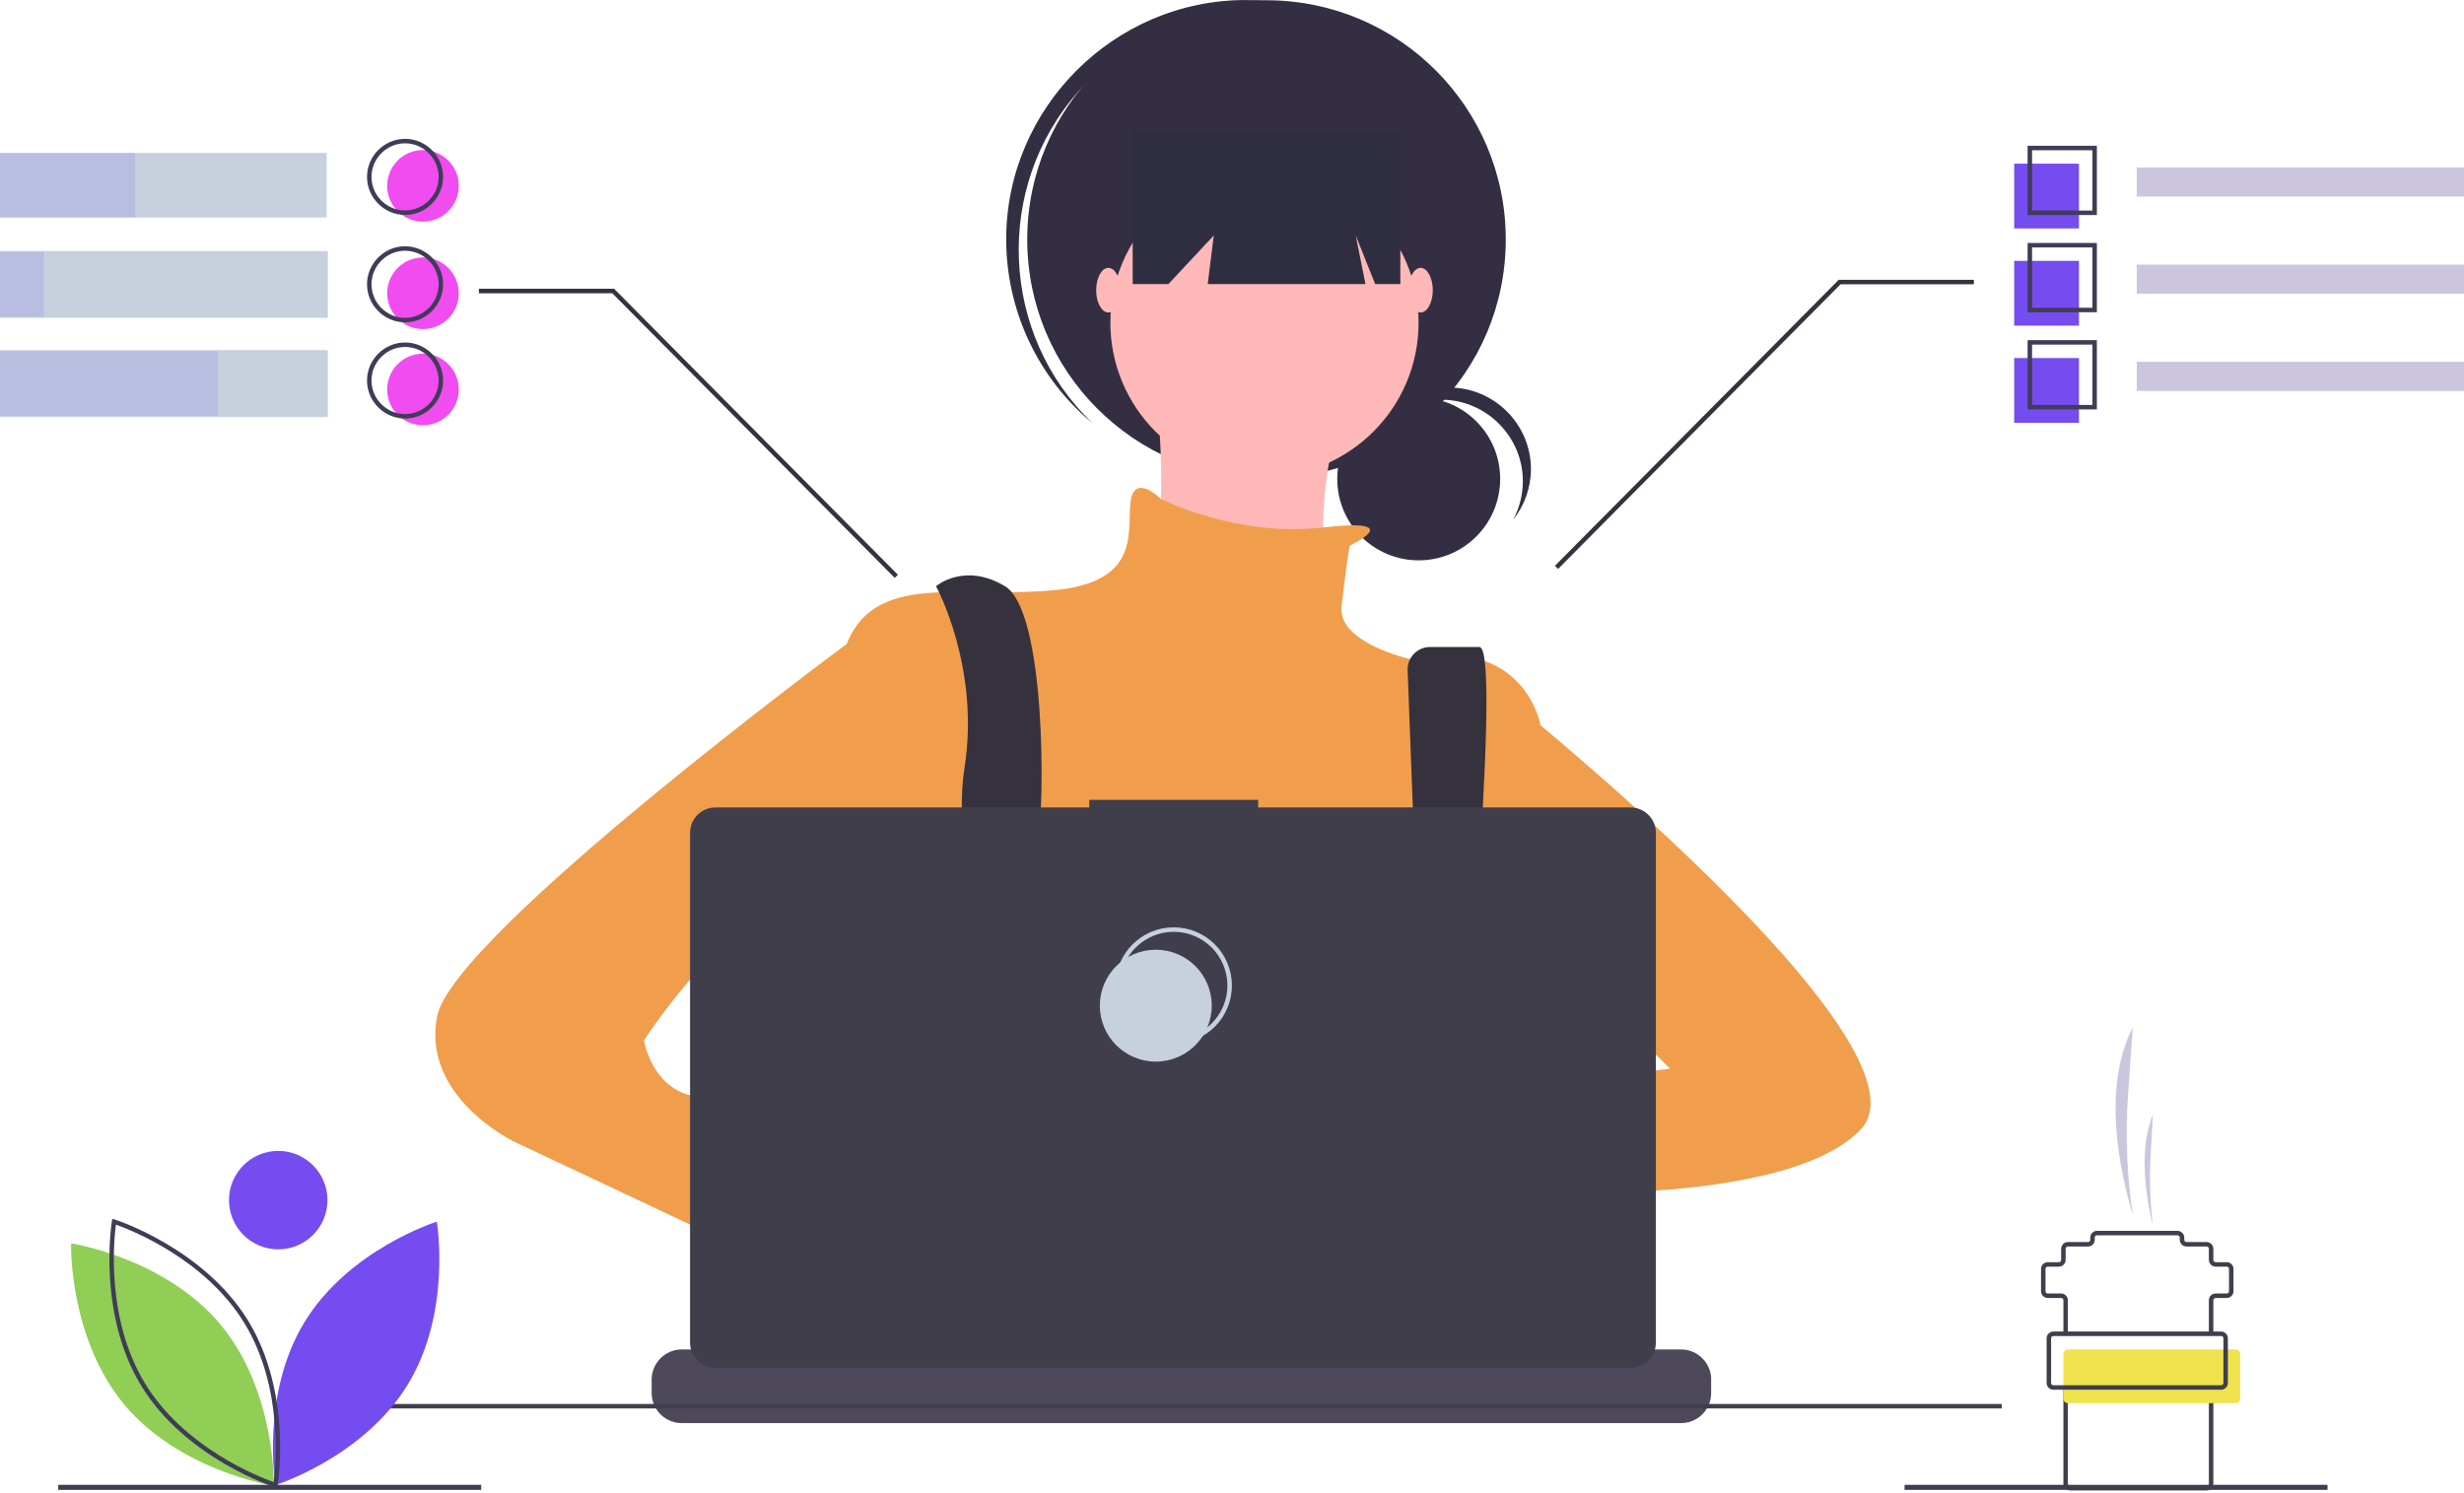 <?xml version="1.0" encoding="UTF-8" standalone="no"?><!DOCTYPE svg PUBLIC "-//W3C//DTD SVG 1.1//EN" "http://www.w3.org/Graphics/SVG/1.1/DTD/svg11.dtd"><svg width="100%" height="100%" viewBox="0 0 1101 667" version="1.1" xmlns="http://www.w3.org/2000/svg" xmlns:xlink="http://www.w3.org/1999/xlink" xml:space="preserve" xmlns:serif="http://www.serif.com/" style="fill-rule:evenodd;clip-rule:evenodd;stroke-miterlimit:10;"><circle cx="633.929" cy="214.02" r="36.396" style="fill:#332e41;"/><path d="M644.069,178.626c19.967,0.003 36.396,16.434 36.396,36.401c0,6.028 -1.497,11.962 -4.356,17.268c5.154,-6.448 7.963,-14.463 7.963,-22.718c0,-19.961 -16.426,-36.387 -36.387,-36.387c-13.362,0 -25.691,7.36 -32.031,19.123c6.888,-8.647 17.361,-13.692 28.415,-13.687Z" style="fill:#332e41;fill-rule:nonzero;"/><circle cx="565.919" cy="107.031" r="106.913" style="fill:#332e41;"/><path d="M482.01,40.696c38.059,-42.802 104.102,-47.798 148.167,-11.21c-0.874,-0.831 -1.739,-1.668 -2.648,-2.476c-19.563,-17.383 -44.844,-26.993 -71.014,-26.993c-58.651,0 -106.913,48.263 -106.913,106.913c0,30.512 13.062,59.61 35.861,79.887c0.909,0.808 1.842,1.569 2.77,2.34c-41.499,-39.476 -44.273,-105.65 -6.223,-148.461Z" style="fill:#332e41;fill-rule:nonzero;"/><circle cx="565.013" cy="144.178" r="68.859" style="fill:#ffb8b8;"/><path d="M516.087,165.923c0,0 9.06,83.355 -5.437,92.416c-14.496,9.06 83.356,21.745 83.356,21.745c0,0 -14.497,-90.604 21.745,-114.161l-99.664,0Z" style="fill:#ffb8b8;fill-rule:nonzero;"/><path d="M603.066,243.842c0,0 26.983,-12.6 -11.878,-8.112c-38.86,4.488 -72.387,-12.727 -72.387,-12.727c0,0 -11.775,-11.778 -13.587,0.906c-1.812,12.685 5.436,36.242 -34.429,39.866c-39.866,3.624 -76.107,-7.248 -90.604,19.933c-14.497,27.181 -7.248,144.966 -7.248,144.966c0,0 27.181,97.852 48.926,112.349c21.745,14.496 212.013,-5.436 212.013,-5.436l54.362,-97.853l0,-114.16c0,0 -7.248,-39.866 -57.987,-28.994c0,0 -32.617,-7.248 -30.805,-23.557c1.812,-16.308 3.624,-27.181 3.624,-27.181Z" style="fill:#f09e4c;fill-rule:nonzero;"/><path d="M429.05,610.271c1.12,-4.88 1.87,-7.64 1.87,-7.64l-0.58,-3.97l-5.97,-40.54l-2.51,-17.1c21.74,-9.06 27.18,-50.74 27.18,-50.74l0.82,-0.49l3.71,-2.22l0,-0.01l13.32,-7.99l0.27,-0.16l5.38,3.58l10.93,7.29c38.24,28.12 77.18,27.62 101.21,23.19c14.69,-2.71 23.82,-6.88 23.82,-6.88l26.36,-8.79l0.82,-0.27l0.81,0.12l15.46,2.34l0.28,0.05l1.28,0.19l-3.58,24.75l-5.19,35.97c13.71,7.26 25.9,20.9 36.56,37.71c2.36,3.72 4.647,7.59 6.86,11.61c2.88,5.2 5.63,10.61 8.25,16.15c0.32,0.66 0.63,1.33 0.94,2c1.01,2.17 2.01,4.36 2.98,6.56l-276.08,0c0.36,-2.21 0.72,-4.32 1.07,-6.35c0.018,-0.069 0.032,-0.139 0.04,-0.21c0.13,-0.68 0.25,-1.34 0.36,-2c1.22,-6.6 2.4,-12.11 3.33,-16.15Z" style="fill:#2f2e41;fill-rule:nonzero;"/><path d="M418.235,261.963c0,0 19.932,36.242 12.684,81.543c-7.248,45.302 21.745,157.651 21.745,157.651l21.745,-5.436c0,0 -14.497,-94.228 -10.873,-115.973c3.625,-21.745 3.625,-106.913 -14.496,-117.785c-18.121,-10.872 -30.806,0 -30.806,0Z" style="fill:#35323d;fill-rule:nonzero;"/><path d="M628.973,299.625l7.617,200.626l14.496,9.06c0,0 20.839,-220.167 9.967,-220.167l-22.123,0c-5.469,0 -9.97,4.501 -9.97,9.971c0,0.17 0.004,0.34 0.013,0.51Z" style="fill:#35323d;fill-rule:nonzero;"/><circle cx="462.63" cy="487.567" r="9.06" style="fill:#754cf0;"/><circle cx="643.838" cy="496.627" r="9.06" style="fill:#754cf0;"/><path d="M506.12,58.104l0,68.859l15.947,0l20.295,-21.745l-2.718,21.745l70.489,0l-4.349,-21.745l8.698,21.745l11.235,0l0,-68.859l-119.597,0Z" style="fill:#2f2e41;fill-rule:nonzero;"/><ellipse cx="495.248" cy="129.681" rx="5.436" ry="9.966" style="fill:#ffb8b8;"/><ellipse cx="634.778" cy="129.681" rx="5.436" ry="9.966" style="fill:#ffb8b8;"/><path d="M671.925,495.721c0,0 -82.449,-15.403 -87.886,11.778c-5.436,27.182 91.51,15.403 91.51,15.403l-3.624,-27.181Z" style="fill:#ffb8b8;fill-rule:nonzero;"/><path d="M670.113,309.077c0,0 197.516,157.651 161.275,195.704c-36.242,38.054 -173.959,27.181 -173.959,27.181l9.06,-45.301l79.731,-9.061l-39.865,-39.866l-36.242,3.625l0,-132.282Z" style="fill:#f09e4c;fill-rule:nonzero;"/><path d="M378.369,571.828l25.369,19.933c0,0 18.121,56.174 45.302,39.866c27.181,-16.309 -25.369,-74.296 -25.369,-74.296l-30.806,-10.872l-14.496,25.369Z" style="fill:#ffb8b8;fill-rule:nonzero;"/><path d="M403.738,280.084l-25.301,7.614c0,0 -175.84,130.104 -183.088,166.345c-7.248,36.242 34.43,56.174 34.43,56.174l157.65,74.296l16.309,-43.49l-74.295,-38.054c0,0 5.436,-10.872 -16.309,-12.684c-21.745,-1.812 -25.369,-25.369 -25.369,-25.369c0,0 43.49,-67.047 67.047,-52.551c23.557,14.497 30.805,25.369 30.805,25.369l18.121,-157.65Z" style="fill:#f09e4c;fill-rule:nonzero;"/><path d="M764.6,616.481l0,6.07c0.003,1.666 -0.305,3.318 -0.91,4.87c-0.269,0.692 -0.593,1.361 -0.97,2c-2.422,4.065 -6.818,6.562 -11.55,6.56l-446.55,0c-4.732,0.002 -9.128,-2.495 -11.55,-6.56c-0.377,-0.639 -0.701,-1.308 -0.97,-2c-0.605,-1.552 -0.913,-3.204 -0.91,-4.87l0,-6.07c0,-0.001 0,-0.003 0,-0.004c0,-7.365 6.061,-13.426 13.426,-13.426c0.002,0 0.003,0 0.004,0l25.74,0l0,-2.83c0,0 0,-0.001 0,-0.001c0,-0.307 0.252,-0.559 0.559,-0.559c0,0 0.001,0 0.001,0l13.43,0c0,0 0.001,0 0.001,0c0.307,0 0.559,0.252 0.559,0.559c0,0 0,0.001 0,0.001l0,2.83l8.39,0l0,-2.83c0,0 0,-0.001 0,-0.001c0,-0.307 0.252,-0.559 0.559,-0.559c0,0 0.001,0 0.001,0l13.43,0c0,0 0.001,0 0.001,0c0.307,0 0.559,0.252 0.559,0.559c0,0 0,0.001 0,0.001l0,2.83l8.4,0l0,-2.83c0,0 0,-0.001 0,-0.001c0,-0.307 0.252,-0.559 0.559,-0.559c0,0 0.001,0 0.001,0l13.43,0c0,0 0.001,0 0.001,0c0.307,0 0.559,0.252 0.559,0.559c0,0 0,0.001 0,0.001l0,2.83l8.39,0l0,-2.83c0,0 0,-0.001 0,-0.001c0,-0.307 0.252,-0.559 0.559,-0.559c0,0 0.001,0 0.001,0l13.43,0c0,0 0.001,0 0.001,0c0.307,0 0.559,0.252 0.559,0.559c0,0 0,0.001 0,0.001l0,2.83l8.39,0l0,-2.83c0,0 0,-0.001 0,-0.001c0,-0.307 0.252,-0.559 0.559,-0.559c0,0 0.001,0 0.001,0l13.43,0c0,0 0.001,0 0.001,0c0.307,0 0.559,0.252 0.559,0.559c0,0 0,0.001 0,0.001l0,2.83l8.4,0l0,-2.83c0,0 0,-0.001 0,-0.001c0,-0.307 0.252,-0.559 0.559,-0.559c0,0 0.001,0 0.001,0l13.43,0c0,0 0.001,0 0.001,0c0.307,0 0.559,0.252 0.559,0.559c0,0 0,0.001 0,0.001l0,2.83l8.39,0l0,-2.83c0,0 0,-0.001 0,-0.001c0,-0.307 0.252,-0.559 0.559,-0.559c0,0 0.001,0 0.001,0l105.2,0c0,0 0.001,0 0.001,0c0.307,0 0.559,0.252 0.559,0.559c0,0 0,0.001 0,0.001l0,2.83l8.4,0l0,-2.83c0,0 0,-0.001 0,-0.001c0,-0.307 0.252,-0.559 0.559,-0.559c0,0 0.001,0 0.001,0l13.43,0c0.306,0.003 0.557,0.254 0.56,0.56l0,2.83l8.39,0l0,-2.83c0,0 0,-0.001 0,-0.001c0,-0.307 0.252,-0.559 0.559,-0.559c0,0 0.001,0 0.001,0l13.43,0c0,0 0.001,0 0.001,0c0.307,0 0.559,0.252 0.559,0.559c0,0 0,0.001 0,0.001l0,2.83l8.39,0l0,-2.83c0,0 0,-0.001 0,-0.001c0,-0.307 0.252,-0.559 0.559,-0.559c0,0 0.001,0 0.001,0l13.43,0c0,0 0.001,0 0.001,0c0.307,0 0.559,0.252 0.559,0.559c0,0 0,0.001 0,0.001l0,2.83l8.4,0l0,-2.83c0,0 0,-0.001 0,-0.001c0,-0.307 0.252,-0.559 0.559,-0.559c0,0 0.001,0 0.001,0l13.43,0c0.304,0.004 0.552,0.256 0.55,0.56l0,2.83l8.4,0l0,-2.83c0,0 0,-0.001 0,-0.001c0,-0.307 0.252,-0.559 0.559,-0.559c0,0 0.001,0 0.001,0l13.43,0c0,0 0.001,0 0.001,0c0.307,0 0.559,0.252 0.559,0.559c0,0 0,0.001 0,0.001l0,2.83l8.39,0l0,-2.83c0,0 0,-0.001 0,-0.001c0,-0.307 0.252,-0.559 0.559,-0.559c0,0 0.001,0 0.001,0l13.43,0c0,0 0.001,0 0.001,0c0.307,0 0.559,0.252 0.559,0.559c0,0 0,0.001 0,0.001l0,2.83l39.17,0c0.001,0 0.002,0 0.004,0c7.365,0 13.426,6.061 13.426,13.426c0,0.001 0,0.003 0,0.004Z" style="fill:#4e495a;fill-rule:nonzero;"/><rect x="161.448" y="627.416" width="733" height="2" style="fill:#413e4c;"/><path d="M728.642,360.847l-166.442,0l0,-3.431l-75.472,0l0,3.431l-167.129,0c-6.176,0 -11.259,5.082 -11.259,11.258l0,227.912c0,6.176 5.083,11.258 11.259,11.258l409.043,0c6.177,0 11.259,-5.082 11.259,-11.258l0,-227.912c0,0 0,0 0,0c0,-6.176 -5.082,-11.258 -11.259,-11.258c0,0 0,0 0,0Z" style="fill:#413e4c;fill-rule:nonzero;"/><circle cx="524.448" cy="440.416" r="25" style="fill:none;stroke:#c6d1dd;stroke-width:2px;"/><circle cx="516.448" cy="449.416" r="25" style="fill:#c6d1dd;"/><rect x="26.02" y="663.551" width="189" height="2.262" style="fill:#3f3d56;"/><rect x="851.02" y="663.551" width="189" height="2.262" style="fill:#3f3d56;"/><path d="M136.139,590.717c-19.911,32.507 -13.06,72.941 -13.06,72.941c0,0 39.132,-12.269 59.043,-44.775c19.911,-32.507 13.061,-72.941 13.061,-72.941c0,0 -39.133,12.269 -59.044,44.775Z" style="fill:#754cf0;fill-rule:nonzero;"/><path d="M122.266,663.927l-1.132,-0.18c-0.41,-0.065 -41.158,-6.816 -65.562,-36.015c-24.405,-29.199 -23.817,-70.499 -23.809,-70.913l0.024,-1.146l1.132,0.179c0.409,0.065 41.158,6.817 65.562,36.016c24.405,29.199 23.817,70.499 23.809,70.913l-0.024,1.146Z" style="fill:#91ce55;fill-rule:nonzero;"/><path d="M123.874,664.955l-1.094,-0.343c-0.396,-0.124 -39.721,-12.756 -59.598,-45.206c-19.877,-32.451 -13.262,-73.223 -13.194,-73.631l0.191,-1.13l1.094,0.343c0.396,0.124 39.721,12.756 59.598,45.207c19.877,32.45 13.262,73.221 13.194,73.63l-0.191,1.13Zm-72.081,-117.678c-0.906,6.843 -4.514,42.336 13.094,71.084c17.61,28.747 50.868,41.658 57.373,43.962c0.906,-6.843 4.514,-42.336 -13.094,-71.083c-17.61,-28.748 -50.868,-41.659 -57.373,-43.963l0,0Z" style="fill:#3f3d56;fill-rule:nonzero;"/><circle cx="124.321" cy="536.328" r="22" style="fill:#754cf0;"/><path d="M399.789,258.254l-126.207,-127.203l-59.582,0l0,-2l60.417,0l0.294,0.297l126.5,127.5l-1.422,1.406Z" style="fill:#35323d;fill-rule:nonzero;"/><path d="M696.211,254.254l126.206,-127.203l59.583,0l0,-2l-60.418,0l-0.293,0.297l-126.5,127.5l1.422,1.406Z" style="fill:#35323d;fill-rule:nonzero;"/><rect x="0" y="68.34" width="146" height="28.877" style="fill:#c6d1dd;"/><rect x="0" y="112.651" width="146" height="28.877" style="fill:#c6d1dd;stroke:#c6d1dd;stroke-width:1px;stroke-linejoin:round;stroke-miterlimit:2;"/><rect x="0" y="156.963" width="146" height="28.877" style="fill:#c6d1dd;stroke:#c6d1dd;stroke-width:1px;stroke-linejoin:round;stroke-miterlimit:2;"/><rect x="0" y="68.34" width="60.399" height="28.877" style="fill:#754cf0;fill-opacity:0.15;"/><rect x="0" y="112.651" width="19.554" height="28.877" style="fill:#754cf0;fill-opacity:0.15;"/><rect x="0" y="156.963" width="97.333" height="28.877" style="fill:#754cf0;fill-opacity:0.15;"/><rect x="954.776" y="74.827" width="146.224" height="13.03" style="fill:#cbc6dd;"/><rect x="900" y="73.14" width="28.955" height="28.955" style="fill:#754cf0;"/><rect x="900" y="116.573" width="28.955" height="28.955" style="fill:#754cf0;"/><rect x="900" y="160.006" width="28.955" height="28.955" style="fill:#754cf0;"/><path d="M936.955,96.096l-30.955,0l0,-30.956l30.955,0l0,30.956Zm-28.955,-2l26.955,0l0,-26.956l-26.955,0l0,26.956Z" style="fill:#3f3d56;fill-rule:nonzero;"/><rect x="954.776" y="118.26" width="146.224" height="13.03" style="fill:#cbc6dd;"/><path d="M936.955,139.528l-30.955,0l0,-30.955l30.955,0l0,30.955Zm-28.955,-2l26.955,0l0,-26.955l-26.955,0l0,26.955Z" style="fill:#3f3d56;fill-rule:nonzero;"/><rect x="954.776" y="161.693" width="146.224" height="13.03" style="fill:#cbc6dd;"/><path d="M936.955,182.961l-30.955,0l0,-30.955l30.955,0l0,30.955Zm-28.955,-2l26.955,0l0,-26.955l-26.955,0l0,26.955Z" style="fill:#3f3d56;fill-rule:nonzero;"/><circle cx="189" cy="83.051" r="16" style="fill:#f04cf0;"/><circle cx="189" cy="131.051" r="16" style="fill:#f04cf0;"/><circle cx="189" cy="174.051" r="16" style="fill:#f04cf0;"/><path d="M181,96.051c-9.326,0 -17,-7.674 -17,-17c0,-9.326 7.674,-17 17,-17c9.326,0 17,7.674 17,17c-0.01,9.322 -7.678,16.989 -17,17Zm0,-32c-8.229,0 -15,6.771 -15,15c0,8.229 6.771,15 15,15c8.229,0 15,-6.771 15,-15c-0.009,-8.225 -6.775,-14.991 -15,-15Z" style="fill:#3f3d56;fill-rule:nonzero;"/><path d="M181,144.051c-9.326,0 -17,-7.674 -17,-17c0,-9.326 7.674,-17 17,-17c9.326,0 17,7.674 17,17c-0.01,9.322 -7.678,16.989 -17,17Zm0,-32c-8.229,0 -15,6.771 -15,15c0,8.229 6.771,15 15,15c8.229,0 15,-6.771 15,-15c-0.009,-8.225 -6.775,-14.991 -15,-15Z" style="fill:#3f3d56;fill-rule:nonzero;"/><path d="M181,187.051c-9.326,0 -17,-7.674 -17,-17c0,-9.326 7.674,-17 17,-17c9.326,0 17,7.674 17,17c-0.01,9.322 -7.678,16.989 -17,17Zm0,-32c-8.229,0 -15,6.771 -15,15c0,8.229 6.771,15 15,15c8.229,0 15,-6.771 15,-15c-0.009,-8.225 -6.775,-14.991 -15,-15Z" style="fill:#3f3d56;fill-rule:nonzero;"/><path d="M989,596.051l-2,0l0,-15c0.002,-1.645 1.355,-2.998 3,-3l5,0c0.548,0 1,-0.452 1,-1l0,-10c0,-0.549 -0.452,-1 -1,-1l-5,0c-1.645,-0.002 -2.998,-1.355 -3,-3l0,-5c0,-0.549 -0.452,-1 -1,-1l-9,0c-1.645,-0.002 -2.998,-1.355 -3,-3l0,-1c0,-0.549 -0.452,-1 -1,-1l-36,0c-0.548,0 -1,0.451 -1,1l0,1c-0.002,1.645 -1.355,2.998 -3,3l-9,0c-0.548,0 -1,0.451 -1,1l0,5c-0.002,1.645 -1.355,2.998 -3,3l-5,0c-0.548,0 -1,0.451 -1,1l0,10c0,0.548 0.452,1 1,1l6,0c1.645,0.002 2.998,1.355 3,3l0,15l-2,0l0,-15c0,-0.549 -0.452,-1 -1,-1l-6,0c-1.645,-0.002 -2.998,-1.355 -3,-3l0,-10c0.002,-1.645 1.355,-2.998 3,-3l5,0c0.548,0 1,-0.452 1,-1l0,-5c0.002,-1.645 1.355,-2.998 3,-3l9,0c0.548,0 1,-0.452 1,-1l0,-1c0.002,-1.645 1.355,-2.998 3,-3l36,0c1.645,0.002 2.998,1.355 3,3l0,1c0,0.548 0.452,1 1,1l9,0c1.645,0.002 2.998,1.355 3,3l0,5c0,0.548 0.452,1 1,1l5,0c1.645,0.002 2.998,1.355 3,3l0,10c-0.002,1.645 -1.355,2.998 -3,3l-5,0c-0.548,0 -1,0.451 -1,1l0,15Z" style="fill:#413e4c;fill-rule:nonzero;"/><path d="M986,666.051l-61,0c-1.645,-0.002 -2.998,-1.355 -3,-3l0,-43l2,0l0,43c0,0.548 0.452,1 1,1l61,0c0.548,0 1,-0.452 1,-1l0,-43l2,0l0,43c-0.002,1.645 -1.355,2.998 -3,3Z" style="fill:#413e4c;fill-rule:nonzero;"/><path d="M1001,605.051c0,-1.104 -0.896,-2 -2,-2l-75,0c-1.104,0 -2,0.896 -2,2l0,20c0,1.104 0.896,2 2,2l75,0c1.104,0 2,-0.896 2,-2l0,-20Z" style="fill:#f0e24c;"/><path d="M992.5,621.051l-75,0c-1.645,-0.002 -2.998,-1.355 -3,-3l0,-20c0.002,-1.645 1.355,-2.998 3,-3l75,0c1.645,0.002 2.998,1.355 3,3l0,20c-0.002,1.645 -1.355,2.998 -3,3Zm-75,-24c-0.548,0 -1,0.451 -1,1l0,20c0,0.548 0.452,1 1,1l75,0c0.548,0 1,-0.452 1,-1l0,-20c0,-0.549 -0.452,-1 -1,-1l-75,0Z" style="fill:#413e4c;fill-rule:nonzero;"/><path d="M953,543.051c-2.658,-17.908 -3.361,-36.052 -2.095,-54.111l2.095,-29.889c-11.542,22.965 -8.933,53.192 0,84l0,0Z" style="fill:#cbc6dd;fill-rule:nonzero;"/><path d="M962,548.051c-1.28,-10.686 -1.617,-21.464 -1.008,-32.209l1.008,-17.791c-5.553,13.67 -4.298,31.662 0,50Z" style="fill:#cbc6dd;fill-rule:nonzero;"/></svg>